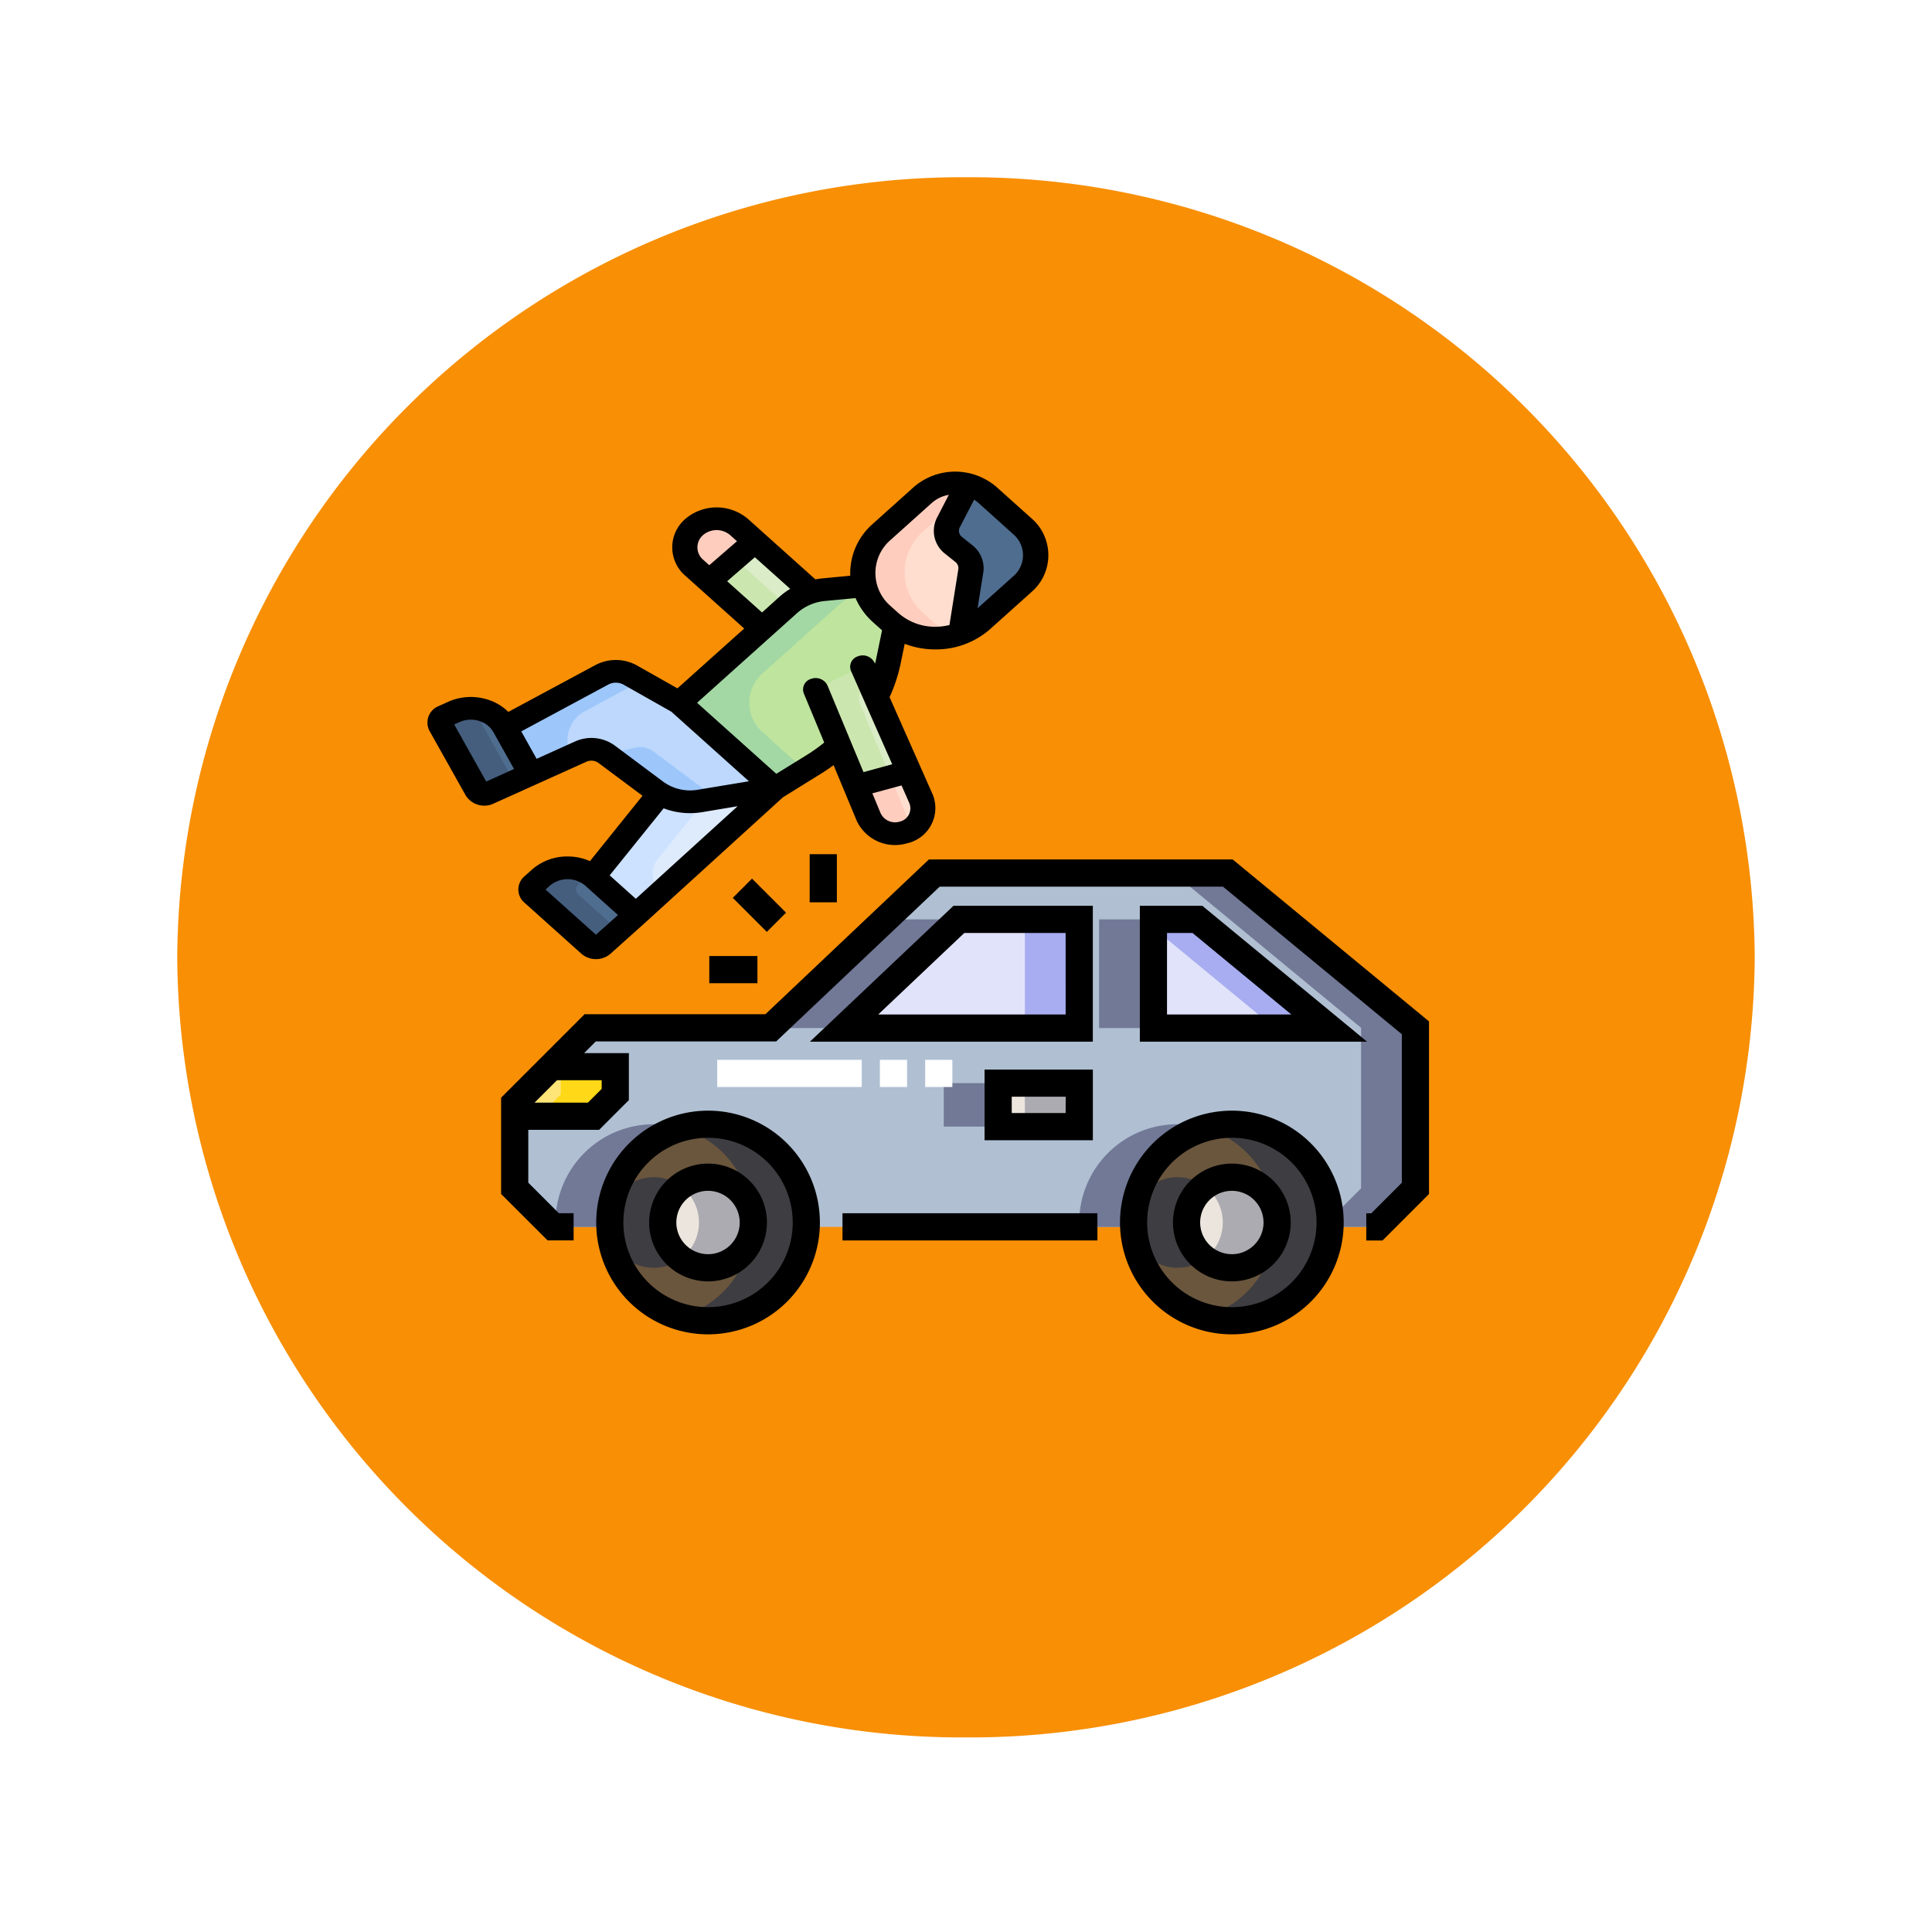 <svg xmlns="http://www.w3.org/2000/svg" xmlns:xlink="http://www.w3.org/1999/xlink" width="98.102" height="97.222" viewBox="0 0 98.102 97.222">
  <defs>
    <filter id="Path_661894" x="0" y="0" width="98.102" height="97.222" filterUnits="userSpaceOnUse">
      <feOffset dy="3" input="SourceAlpha"/>
      <feGaussianBlur stdDeviation="3" result="blur"/>
      <feFlood flood-opacity="0.161"/>
      <feComposite operator="in" in2="blur"/>
      <feComposite in="SourceGraphic"/>
    </filter>
    <clipPath id="clip-path">
      <path id="Path_661964" data-name="Path 661964" d="M-7034.917-5915.363l-.905,15.552-14.48,6.491-10.8,2.357-2.54,1.564-2.609,2.19-1.091-2.19-13.876-9.331v-16.634h46.3" transform="translate(7081.221 5915.363)" fill="none" stroke="#707070" stroke-width="1"/>
    </clipPath>
  </defs>
  <g id="_12" data-name="12" transform="translate(9 6)">
    <g transform="matrix(1, 0, 0, 1, -9, -6)" filter="url(#Path_661894)">
      <path id="Path_661894-2" data-name="Path 661894" d="M40.051,0A39.833,39.833,0,0,0,0,39.611,39.833,39.833,0,0,0,40.051,79.222,39.833,39.833,0,0,0,80.1,39.611,39.833,39.833,0,0,0,40.051,0Z" transform="translate(9 6)" fill="#f88f05"/>
    </g>
    <g id="accidente" transform="translate(16.445 16.541)">
      <path id="Path_661850" data-name="Path 661850" d="M54.574,380.376a4.989,4.989,0,1,0,4.989-4.989A4.989,4.989,0,0,0,54.574,380.376Zm0,0" transform="translate(-22.458 -340.842)" fill="#6a563d"/>
      <path id="Path_661851" data-name="Path 661851" d="M343.594,380.376a4.989,4.989,0,1,0,4.989-4.989A4.989,4.989,0,0,0,343.594,380.376Zm0,0" transform="translate(-338.075 -340.842)" fill="#6a563d"/>
      <path id="Path_661852" data-name="Path 661852" d="M113.8,406.913a2.3,2.3,0,1,0,2.3-2.3A2.3,2.3,0,0,0,113.8,406.913Zm0,0" transform="translate(-81.755 -367.379)" fill="#3e3d42"/>
      <path id="Path_661853" data-name="Path 661853" d="M402.82,406.913a2.3,2.3,0,1,0,2.3-2.3A2.3,2.3,0,0,0,402.82,406.913Zm0,0" transform="translate(-397.372 -367.379)" fill="#3e3d42"/>
      <path id="Path_661854" data-name="Path 661854" d="M11.335,244.646h9.171l8.3-7.857H43.711l9.525,7.857V252.8l-1.956,1.956H48.9c0-.074.006-.147.006-.222a4.989,4.989,0,1,0-9.978,0c0,.074,0,.148.006.222H22.3c0-.074.006-.147.006-.222a4.989,4.989,0,1,0-9.978,0c0,.074,0,.148.005.222H9.455L7.5,252.8v-4.318Zm0,0" transform="translate(-6.81 -214.999)" fill="#b0c0d2"/>
      <g id="Group_970794" data-name="Group 970794" transform="translate(14.655 24.142)">
        <path id="Path_661855" data-name="Path 661855" d="M223,267.869h11.941v-5.521h-6.11Zm0,0" transform="translate(-223 -262.348)" fill="#727997"/>
        <path id="Path_661856" data-name="Path 661856" d="M93.992,267.869H85.066v-5.521H87.3Zm0,0" transform="translate(-69.358 -262.348)" fill="#727997"/>
        <path id="Path_661857" data-name="Path 661857" d="M227.118,352.707H223v2.209h4.118Zm0,0" transform="translate(-215.178 -344.392)" fill="#727997"/>
      </g>
      <path id="Path_661858" data-name="Path 661858" d="M193,267.869h11.941v-5.521h-6.11Zm0,0" transform="translate(-175.585 -238.206)" fill="#e1e3fa"/>
      <path id="Path_661859" data-name="Path 661859" d="M63.992,267.869H55.066v-5.521H57.3Zm0,0" transform="translate(-21.943 -238.206)" fill="#e1e3fa"/>
      <path id="Path_661860" data-name="Path 661860" d="M83.8,406.913a2.3,2.3,0,1,0,2.3-2.3A2.3,2.3,0,0,0,83.8,406.913Zm0,0" transform="translate(-48.994 -367.379)" fill="#ebe5dd"/>
      <path id="Path_661861" data-name="Path 661861" d="M372.82,406.913a2.3,2.3,0,1,0,2.3-2.3A2.3,2.3,0,0,0,372.82,406.913Zm0,0" transform="translate(-364.612 -367.379)" fill="#ebe5dd"/>
      <path id="Path_661862" data-name="Path 661862" d="M454.107,343.625v1.411l-1.1,1.1h-4v-.655l1.86-1.86Zm0,0" transform="translate(-448.31 -312.003)" fill="#ffe477"/>
      <path id="Path_661863" data-name="Path 661863" d="M197.118,352.707H193v2.209h4.118Zm0,0" transform="translate(-167.762 -320.249)" fill="#ebe5dd"/>
      <path id="Path_661866" data-name="Path 661866" d="M58.183,380.376a4.991,4.991,0,0,0-3.608-4.8,4.989,4.989,0,1,1,0,9.591A4.991,4.991,0,0,0,58.183,380.376Zm0,0" transform="translate(-18.849 -340.842)" fill="#3e3d42"/>
      <path id="Path_661867" data-name="Path 661867" d="M347.2,380.376a4.992,4.992,0,0,0-3.609-4.8,4.989,4.989,0,1,1,0,9.591A4.991,4.991,0,0,0,347.2,380.376Zm0,0" transform="translate(-334.466 -340.842)" fill="#3e3d42"/>
      <path id="Path_661868" data-name="Path 661868" d="M128.774,375.387a5,5,0,0,1,1.38.193,4.991,4.991,0,0,0-3.609,4.8c0,.074,0,.148.006.222h-2.761c0-.074-.006-.147-.006-.222A4.989,4.989,0,0,1,128.774,375.387Zm0,0" transform="translate(-94.429 -340.842)" fill="#727997"/>
      <path id="Path_661869" data-name="Path 661869" d="M15.451,254.372l1.574-1.574v-8.152L7.5,236.789h2.761l9.525,7.857V252.8l-1.956,1.956H15.448c0-.074.006-.147.006-.222,0-.054,0-.107,0-.16Zm0,0" transform="translate(26.641 -214.998)" fill="#727997"/>
      <path id="Path_661870" data-name="Path 661870" d="M417.8,375.387a5,5,0,0,1,1.38.193,4.991,4.991,0,0,0-3.608,4.8c0,.074,0,.148.005.222h-2.761c0-.074-.005-.147-.005-.222A4.989,4.989,0,0,1,417.8,375.387Zm0,0" transform="translate(-410.05 -340.842)" fill="#727997"/>
      <path id="Path_661871" data-name="Path 661871" d="M195.761,262.348H193v5.521h2.761Zm0,0" transform="translate(-166.405 -238.206)" fill="#a7adf0"/>
      <path id="Path_661872" data-name="Path 661872" d="M55.067,262.348H57.3l6.693,5.521H61.232l-6.165-5.086Zm0,0" transform="translate(-21.943 -238.206)" fill="#a7adf0"/>
      <path id="Path_661873" data-name="Path 661873" d="M84.72,406.913a2.3,2.3,0,0,0-.919-1.839,2.3,2.3,0,1,1,0,3.678A2.3,2.3,0,0,0,84.72,406.913Zm0,0" transform="translate(-48.076 -367.379)" fill="#acabb1"/>
      <path id="Path_661874" data-name="Path 661874" d="M373.739,406.913a2.3,2.3,0,0,0-.919-1.839,2.3,2.3,0,1,1,0,3.678A2.3,2.3,0,0,0,373.739,406.913Zm0,0" transform="translate(-363.692 -367.379)" fill="#acabb1"/>
      <path id="Path_661875" data-name="Path 661875" d="M450.1,345.036v-1.411h2.761v1.411l-1.1,1.1H449Zm0,0" transform="translate(-447.068 -312.003)" fill="#ffd817"/>
      <path id="Path_661876" data-name="Path 661876" d="M195.761,352.707H193v2.209h2.761Zm0,0" transform="translate(-166.405 -320.249)" fill="#acabb1"/>
      <path id="Path_661879" data-name="Path 661879" d="M192.789,254.848h7.075v6.9H185.5Zm5.694,1.38h-5.144l-4.373,4.141h9.518Zm0,0" transform="translate(-169.818 -231.396)"/>
      <path id="Path_661880" data-name="Path 661880" d="M34.192,254.848h3.171l8.366,6.9H34.192Zm1.38,5.521h6.314l-5.02-4.141H35.572Zm0,0" transform="translate(-1.759 -231.396)"/>
      <path id="Path_661881" data-name="Path 661881" d="M52.753,367.887a5.679,5.679,0,1,1-5.679,5.679A5.685,5.685,0,0,1,52.753,367.887Zm0,9.978a4.3,4.3,0,1,0-4.3-4.3A4.3,4.3,0,0,0,52.753,377.865Zm0,0" transform="translate(-15.648 -334.032)"/>
      <path id="Path_661882" data-name="Path 661882" d="M79.29,397.109a2.99,2.99,0,1,1-2.99,2.99A2.993,2.993,0,0,1,79.29,397.109Zm0,4.6a1.609,1.609,0,1,0-1.609-1.609A1.611,1.611,0,0,0,79.29,401.708Zm0,0" transform="translate(-42.185 -360.565)"/>
      <path id="Path_661883" data-name="Path 661883" d="M368.31,397.109a2.99,2.99,0,1,1-2.99,2.99A2.993,2.993,0,0,1,368.31,397.109Zm0,4.6A1.609,1.609,0,1,0,366.7,400.1,1.611,1.611,0,0,0,368.31,401.708Zm0,0" transform="translate(-357.802 -360.565)"/>
      <path id="Path_661884" data-name="Path 661884" d="M341.773,367.887a5.679,5.679,0,1,1-5.679,5.679A5.686,5.686,0,0,1,341.773,367.887Zm0,9.978a4.3,4.3,0,1,0-4.3-4.3A4.3,4.3,0,0,0,341.773,377.865Zm0,0" transform="translate(-331.265 -334.032)"/>
      <path id="Path_661885" data-name="Path 661885" d="M4.239,237.147h9.182l8.3-7.857H37.149l9.967,8.222v8.764l-2.36,2.36h-.825v-1.38h.254l1.551-1.551v-7.542l-9.082-7.492H22.269l-8.3,7.857H4.81l-.594.594H6.487v2.387l-1.509,1.509H1.38V245.7l1.551,1.551h.751v1.38H2.36L0,246.275v-4.89Zm.168,4.49.7-.7V240.5H2.836L1.7,241.636Zm0,0" transform="translate(0 -208.189)"/>
      <path id="Path_661886" data-name="Path 661886" d="M191,348.8h-5.5v-3.589H191Zm-1.38-2.209H186.88v.828h2.738Zm0,0" transform="translate(-160.952 -313.443)"/>
      <path id="Path_661888" data-name="Path 661888" d="M357.489,241.61l-1.728-1.728-.976.976,1.728,1.728Zm0,0" transform="translate(-343.021 -217.808)"/>
      <path id="Path_661889" data-name="Path 661889" d="M373.018,282.582h-2.444v1.38h2.444Zm0,0" transform="translate(-360.003 -256.578)"/>
      <path id="Path_661890" data-name="Path 661890" d="M328.11,226.383h-1.38v2.443h1.38Zm0,0" transform="translate(-311.061 -205.55)"/>
      <path id="Path_661891" data-name="Path 661891" d="M195.906,424.512H182.961v1.38h12.945Zm0,0" transform="translate(-165.627 -385.447)"/>
      <path id="Path_661892" data-name="Path 661892" d="M263,341.228h7.339v-1.38H263Zm8.26,0h1.38v-1.38h-1.38Zm2.3,0h1.38v-1.38h-1.38Zm0,0" transform="translate(-252.027 -308.574)" fill="#fff"/>
      <g id="Mask_Group_970769" data-name="Mask Group 970769" transform="translate(-10.96 0.249)" clip-path="url(#clip-path)">
        <g id="accidente_1_" data-name="accidente (1)" transform="translate(7.213 1.158)">
          <path id="Path_661939" data-name="Path 661939" transform="translate(43.837 0)" fill="#455e7e"/>
          <g id="Group_970805" data-name="Group 970805" transform="translate(0)">
            <g id="Group_970804" data-name="Group 970804" transform="translate(0.64 0.576)">
              <g id="Group_970803" data-name="Group 970803">
                <path id="Path_661940" data-name="Path 661940" d="M305.885,193.017l2.171,1.946,7.057-6.42-4.222-1.752Z" transform="translate(-298.107 -173.027)" fill="#ddebfd"/>
                <path id="Path_661941" data-name="Path 661941" d="M337.706,186.791l1.926.8-3.638,4.524a1.208,1.208,0,0,0,.152,1.689l-1.275,1.16-2.171-1.946Z" transform="translate(-324.922 -173.027)" fill="#cde2ff"/>
                <path id="Path_661942" data-name="Path 661942" d="M274,33.642l4.109,3.685a1.759,1.759,0,0,0,2.171.1,1.355,1.355,0,0,0,.119-2.15l-4.109-3.685a1.755,1.755,0,0,0-2.29,0A1.348,1.348,0,0,0,274,33.642Z" transform="translate(-261.092 -29.347)" fill="#dbedc8"/>
                <path id="Path_661943" data-name="Path 661943" d="M278.009,31.589a1.755,1.755,0,0,1,2.29,0l.148.133a1.343,1.343,0,0,0,.13,1.92l3.962,3.552a1.552,1.552,0,0,1-.25.229,1.759,1.759,0,0,1-2.171-.1l-4.109-3.685a1.348,1.348,0,0,1,0-2.053Z" transform="translate(-265.106 -29.347)" fill="#cbe7af"/>
                <path id="Path_661944" data-name="Path 661944" d="M319.6,138.066l-4.856-4.354-2.478-1.4a1.526,1.526,0,0,0-1.456-.015l-4.929,2.651,1.337,2.385,2.53-1.14a1.316,1.316,0,0,1,1.31.135l2.459,1.836a3.013,3.013,0,0,0,2.281.535Z" transform="translate(-302.596 -122.551)" fill="#bdd8fc"/>
                <g id="Group_970799" data-name="Group 970799" transform="translate(3.289 9.566)">
                  <path id="Path_661945" data-name="Path 661945" d="M340.418,182.216a1.108,1.108,0,0,1,.9.183l2.664,1.989a2.846,2.846,0,0,0,.682.374l-.97.161a3.013,3.013,0,0,1-2.281-.535l-2.459-1.836Z" transform="translate(-333.784 -178.344)" fill="#9dc7fb"/>
                  <path id="Path_661946" data-name="Path 661946" d="M390.291,132.295a1.526,1.526,0,0,1,1.456.015l.529.3-2.781,1.5a1.667,1.667,0,0,0-.745,2.3l-2.051.924-1.337-2.385Z" transform="translate(-385.362 -132.118)" fill="#9dc7fb"/>
                </g>
                <path id="Path_661947" data-name="Path 661947" d="M452.373,160.738l-1.841-3.284a.344.344,0,0,1,.179-.484l.481-.217a2.035,2.035,0,0,1,2.586.767l1.337,2.385-2.2.992A.425.425,0,0,1,452.373,160.738Z" transform="translate(-450.49 -145.126)" fill="#4f6d8f"/>
                <path id="Path_661948" data-name="Path 661948" d="M460.708,156.972l.481-.217a2.116,2.116,0,0,1,1.919.1l-.264.119a.344.344,0,0,0-.179.484l1.59,2.837-1.346.607a.424.424,0,0,1-.539-.16l-1.841-3.284A.344.344,0,0,1,460.708,156.972Z" transform="translate(-460.487 -145.128)" fill="#455e7e"/>
                <path id="Path_661949" data-name="Path 661949" d="M391.327,266.031l-2.9-2.6a.335.335,0,0,1,0-.509l.381-.342a2.087,2.087,0,0,1,2.724,0l2.1,1.887-1.743,1.563A.435.435,0,0,1,391.327,266.031Z" transform="translate(-383.689 -242.533)" fill="#4f6d8f"/>
                <path id="Path_661950" data-name="Path 661950" d="M398.743,262.936l.381-.342a2.093,2.093,0,0,1,2.506-.166,1.9,1.9,0,0,0-.218.166l-.381.342a.334.334,0,0,0,0,.509l2.039,1.828-.86.771a.435.435,0,0,1-.568,0l-2.9-2.6A.334.334,0,0,1,398.743,262.936Z" transform="translate(-394.003 -242.546)" fill="#455e7e"/>
                <path id="Path_661951" data-name="Path 661951" d="M232.442,80.736l5.548-4.974a3.149,3.149,0,0,1,1.8-.772l2.675-.254,1.119,1.32-.519,2.55a8.149,8.149,0,0,1-3.785,5.255L237.3,85.09Z" transform="translate(-220.292 -69.575)" fill="#bee49d"/>
                <path id="Path_661952" data-name="Path 661952" d="M248.822,75.761a3.148,3.148,0,0,1,1.8-.772l2.675-.254.192.226-.3.028a3.149,3.149,0,0,0-1.8.772l-3.855,3.456a1.994,1.994,0,0,0,0,3.036l2.114,1.9-1.519.941-4.856-4.354Z" transform="translate(-231.124 -69.574)" fill="#a3d8a4"/>
                <path id="Path_661953" data-name="Path 661953" d="M318.133,31.589a1.755,1.755,0,0,1,2.29,0l.8.721L318.9,34.329l-.766-.687A1.348,1.348,0,0,1,318.133,31.589Z" transform="translate(-305.23 -29.347)" fill="#ffdecf"/>
                <path id="Path_661954" data-name="Path 661954" d="M325.8,31.589a1.755,1.755,0,0,1,2.29,0l.148.133a1.333,1.333,0,0,0-.252,1.376l-1.421,1.232-.766-.687A1.348,1.348,0,0,1,325.8,31.589Z" transform="translate(-312.894 -29.347)" fill="#ffcdbe"/>
                <path id="Path_661955" data-name="Path 661955" d="M217.937,131.994l2.594,6.237a1.472,1.472,0,0,0,1.75.777,1.253,1.253,0,0,0,.912-1.7l-2.832-6.4a.359.359,0,0,0-.481-.157l-1.785.862A.294.294,0,0,0,217.937,131.994Z" transform="translate(-198.756 -121.258)" fill="#dbedc8"/>
                <path id="Path_661956" data-name="Path 661956" d="M223.338,131.617l1.785-.862a.359.359,0,0,1,.481.157l.2.458a.866.866,0,0,0-.467,1.114l2.391,5.748a1.273,1.273,0,0,0,.358.482,1.51,1.51,0,0,1-2.314-.482L223.18,132A.294.294,0,0,1,223.338,131.617Z" transform="translate(-203.998 -121.259)" fill="#cbe7af"/>
                <g id="Group_970802" data-name="Group 970802" transform="translate(21.469)">
                  <g id="Group_970801" data-name="Group 970801" transform="translate(0)">
                    <g id="Group_970800" data-name="Group 970800">
                      <path id="Path_661957" data-name="Path 661957" d="M152.14,14.163l.386.346a3.574,3.574,0,0,0,4.666,0l2.084-1.869a1.935,1.935,0,0,0,0-2.947l-1.766-1.583a2.518,2.518,0,0,0-3.287,0L152.14,9.98A2.747,2.747,0,0,0,152.14,14.163Z" transform="translate(-151.174 -7.501)" fill="#ffdecf"/>
                    </g>
                  </g>
                  <path id="Path_661958" data-name="Path 661958" d="M188,9.985l2.084-1.869a2.527,2.527,0,0,1,2.663-.4,2.325,2.325,0,0,0-.541.361l-2.084,1.869a2.747,2.747,0,0,0,0,4.184l.386.346a3.372,3.372,0,0,0,1.335.728,3.578,3.578,0,0,1-3.457-.69L188,14.168A2.747,2.747,0,0,1,188,9.985Z" transform="translate(-187.029 -7.506)" fill="#ffcdbe"/>
                  <path id="Path_661959" data-name="Path 661959" d="M152.278,8.6a2.382,2.382,0,0,1,.989.526l1.766,1.583a1.935,1.935,0,0,1,0,2.947l-2.084,1.869a3.339,3.339,0,0,1-1.036.629l.506-3.177a.94.94,0,0,0-.365-.886l-.5-.4a.925.925,0,0,1-.271-1.169Z" transform="translate(-146.929 -8.512)" fill="#4f6d8f"/>
                  <path id="Path_661960" data-name="Path 661960" d="M187.176,9.1l-.145.13.32-.618a2.372,2.372,0,0,1,.366.126A2.323,2.323,0,0,0,187.176,9.1Z" transform="translate(-182.004 -8.527)" fill="#455e7e"/>
                </g>
                <path id="Path_661961" data-name="Path 661961" d="M220.618,198.4l.619,1.4a1.253,1.253,0,0,1-.912,1.7,1.472,1.472,0,0,1-1.75-.777l-.659-1.584Z" transform="translate(-196.8 -183.745)" fill="#ffdecf"/>
                <path id="Path_661962" data-name="Path 661962" d="M224.915,201.737l.858,2.062a1.272,1.272,0,0,0,.358.482,1.51,1.51,0,0,1-2.314-.482l-.659-1.584Z" transform="translate(-202.041 -186.826)" fill="#ffcdbe"/>
              </g>
            </g>
            <path id="Path_661963" data-name="Path 661963" d="M.583,11.906l.481-.217a2.82,2.82,0,0,1,1.96-.129,2.6,2.6,0,0,1,1.1.64L8.537,9.826a2.219,2.219,0,0,1,2.129.022l2.044,1.157L16.1,7.967l-3-2.689a1.9,1.9,0,0,1,0-2.868,2.454,2.454,0,0,1,3.2,0l3.415,3.062c.122-.023.245-.042.37-.053l1.4-.133a3.335,3.335,0,0,1,1.149-2.638L24.715.779a3.213,3.213,0,0,1,4.195,0l1.766,1.583a2.472,2.472,0,0,1,0,3.761L28.592,7.992A4.156,4.156,0,0,1,25.8,9.027a4.326,4.326,0,0,1-1.55-.284l-.2.967a8,8,0,0,1-.569,1.743l2.2,4.964a1.834,1.834,0,0,1-1.323,2.458,2.149,2.149,0,0,1-2.537-1.127l-1.183-2.844c-.206.151-.418.3-.635.431l-1.935,1.2-7.014,6.382h0l0,0L9.31,24.481a1.132,1.132,0,0,1-1.476,0h0l-2.9-2.6a.876.876,0,0,1,0-1.324l.381-.342a2.709,2.709,0,0,1,1.816-.674h0a2.8,2.8,0,0,1,1.136.237l2.669-3.319L8.7,14.793a.613.613,0,0,0-.611-.063L3.361,16.862a1.114,1.114,0,0,1-1.4-.416h0L.119,13.162a.9.9,0,0,1,.464-1.256ZM15.389,3.225a1.06,1.06,0,0,0-1.382,0,.821.821,0,0,0,0,1.24l.32.287,1.405-1.218Zm1.252,1.122L15.235,5.565l1.77,1.587.888-.8a3.582,3.582,0,0,1,.543-.4ZM27.164,3.321l.5.4a1.481,1.481,0,0,1,.576,1.4l-.29,1.817,1.813-1.626a1.4,1.4,0,0,0,0-2.133L28,1.593a1.669,1.669,0,0,0-.224-.167l-.728,1.4A.391.391,0,0,0,27.164,3.321ZM23.54,6.831l.386.346a2.8,2.8,0,0,0,1.879.7,2.962,2.962,0,0,0,.716-.088l.451-2.832a.4.4,0,0,0-.154-.373l-.5-.4a1.467,1.467,0,0,1-.429-1.844l.6-1.161a1.737,1.737,0,0,0-.866.414L23.54,3.462A2.214,2.214,0,0,0,23.54,6.831Zm-.513,10.516a.811.811,0,0,0,.962.427.694.694,0,0,0,.5-.932l-.4-.907-1.482.4Zm-3.751-2.958a8.372,8.372,0,0,0,.887-.633l-1.037-2.494a.56.56,0,0,1,.377-.741.666.666,0,0,1,.826.338l1.829,4.4,1.457-.4L22.2,11.656l0-.005-.677-1.53a.558.558,0,0,1,.36-.747.671.671,0,0,1,.86.384c.02-.084.039-.168.057-.252l.3-1.451c-.06-.049-.4-.353-.458-.408a3.5,3.5,0,0,1-.889-1.226l-1.525.145A2.483,2.483,0,0,0,18.8,7.17l-5.093,4.567,4.023,3.607ZM8.04,21.032a1.392,1.392,0,0,0-1.816,0l-.211.189,2.558,2.294,1.119-1ZM9.269,20.5l1.327,1.19,5.17-4.7-1.795.3a3.827,3.827,0,0,1-.625.052,3.742,3.742,0,0,1-1.336-.245ZM5.56,14.583,7.516,13.7a2.017,2.017,0,0,1,2.01.207l2.459,1.836a2.314,2.314,0,0,0,1.754.411l2.6-.431L12.4,12.19,9.98,10.821a.815.815,0,0,0-.782-.008L4.78,13.19ZM3,15.737,4.413,15.1,3.365,13.23h0a1.245,1.245,0,0,0-.743-.576,1.409,1.409,0,0,0-.98.064l-.267.12Zm40.2,18.6H40.055a.579.579,0,1,1,0-1.152H43.2a.579.579,0,1,1,0,1.152Zm.38-19.9L33.077,21.349a4.469,4.469,0,0,1-1.8.678L24.6,23a.641.641,0,0,1-.737-.476.587.587,0,0,1,.531-.661l6.68-.972a3.1,3.1,0,0,0,1.247-.469l10.506-6.911a.692.692,0,0,1,.9.124.538.538,0,0,1-.138.8Zm-3.388,6.879H43.2a.579.579,0,1,1,0,1.152H40.195V23.4a1.085,1.085,0,0,1-1.137,1.02h-.812A2.524,2.524,0,0,1,35.6,22.042v-.3a2.535,2.535,0,0,1,2.716-2.373l4.5-3.122a.693.693,0,0,1,.9.1.537.537,0,0,1-.114.808l-3.686,2.56a.957.957,0,0,1,.284.672Zm-1.284.58s0,0,0,0,0,0,0,0V20.524h-.665a1.3,1.3,0,0,0-1.362,1.221v.3a1.3,1.3,0,0,0,1.362,1.221h.665ZM5.886,26.017l-1.653-1.1a.538.538,0,0,1-.133-.806.692.692,0,0,1,.9-.119l1.653,1.1a.538.538,0,0,1,.133.806A.692.692,0,0,1,5.886,26.017Zm2.489,2.891,1.208-.656.453-1.912A3.928,3.928,0,0,1,13.4,23.462L21.395,22.3a.638.638,0,0,1,.737.476.587.587,0,0,1-.531.661L13.606,24.6a2.7,2.7,0,0,0-2.315,1.98l-.346,1.46h5.9a5.441,5.441,0,0,1,4.5-2.228h5.219a5.716,5.716,0,0,1,3.318,1.046,4.744,4.744,0,0,1,1.86,2.679l.906,3.649h4.413a.579.579,0,1,1,0,1.152H32.932l.251,1.01H43.2a.579.579,0,1,1,0,1.152H29.512a6.754,6.754,0,0,1-10.96,0h-1.27a6.551,6.551,0,0,1-4.335-1.585l-.3-.261H11.561A3.859,3.859,0,0,1,7.733,31.87l-.26-1.1a1.693,1.693,0,0,1,.9-1.866Zm15.657,9.245A4.848,4.848,0,0,0,29.116,33.6a4.848,4.848,0,0,0-5.084-4.558A4.848,4.848,0,0,0,18.948,33.6,4.848,4.848,0,0,0,24.032,38.153Zm-6.75-2.806h.69a5.151,5.151,0,0,1-.308-1.752c0-3.148,2.857-5.71,6.368-5.71S30.4,30.447,30.4,33.6a5.15,5.15,0,0,1-.308,1.752h1.775l-1.381-5.56a3.928,3.928,0,0,0-3.925-2.824H21.342a3.9,3.9,0,0,0-3.97,3.045L16.736,33.6a1.351,1.351,0,0,1-1.378,1.056h-.725A5.3,5.3,0,0,0,17.282,35.347ZM8.73,30.536l.259,1.1A2.593,2.593,0,0,0,11.561,33.5h3.8a.107.107,0,0,0,.109-.084l.635-3.59a4.443,4.443,0,0,1,.162-.637H10.332l-1.292.7A.584.584,0,0,0,8.73,30.536ZM3.56,29.077l2.032-.789a.672.672,0,0,1,.844.3.555.555,0,0,1-.334.757l-2.032.789a.674.674,0,0,1-.844-.3A.555.555,0,0,1,3.56,29.077Zm20.471.942A3.8,3.8,0,0,1,28.02,33.6a3.8,3.8,0,0,1-3.988,3.576A3.8,3.8,0,0,1,20.043,33.6,3.8,3.8,0,0,1,24.032,30.019Zm0,6a2.439,2.439,0,1,0,0-4.849,2.439,2.439,0,1,0,0,4.849Zm-21.07-9.7,1.888.2a.594.594,0,0,1,.564.638.632.632,0,0,1-.712.506l-1.888-.2a.594.594,0,0,1-.564-.638A.631.631,0,0,1,2.962,26.32Z" transform="translate(-0.009 0)"/>
          </g>
        </g>
      </g>
    </g>
  </g>
</svg>

